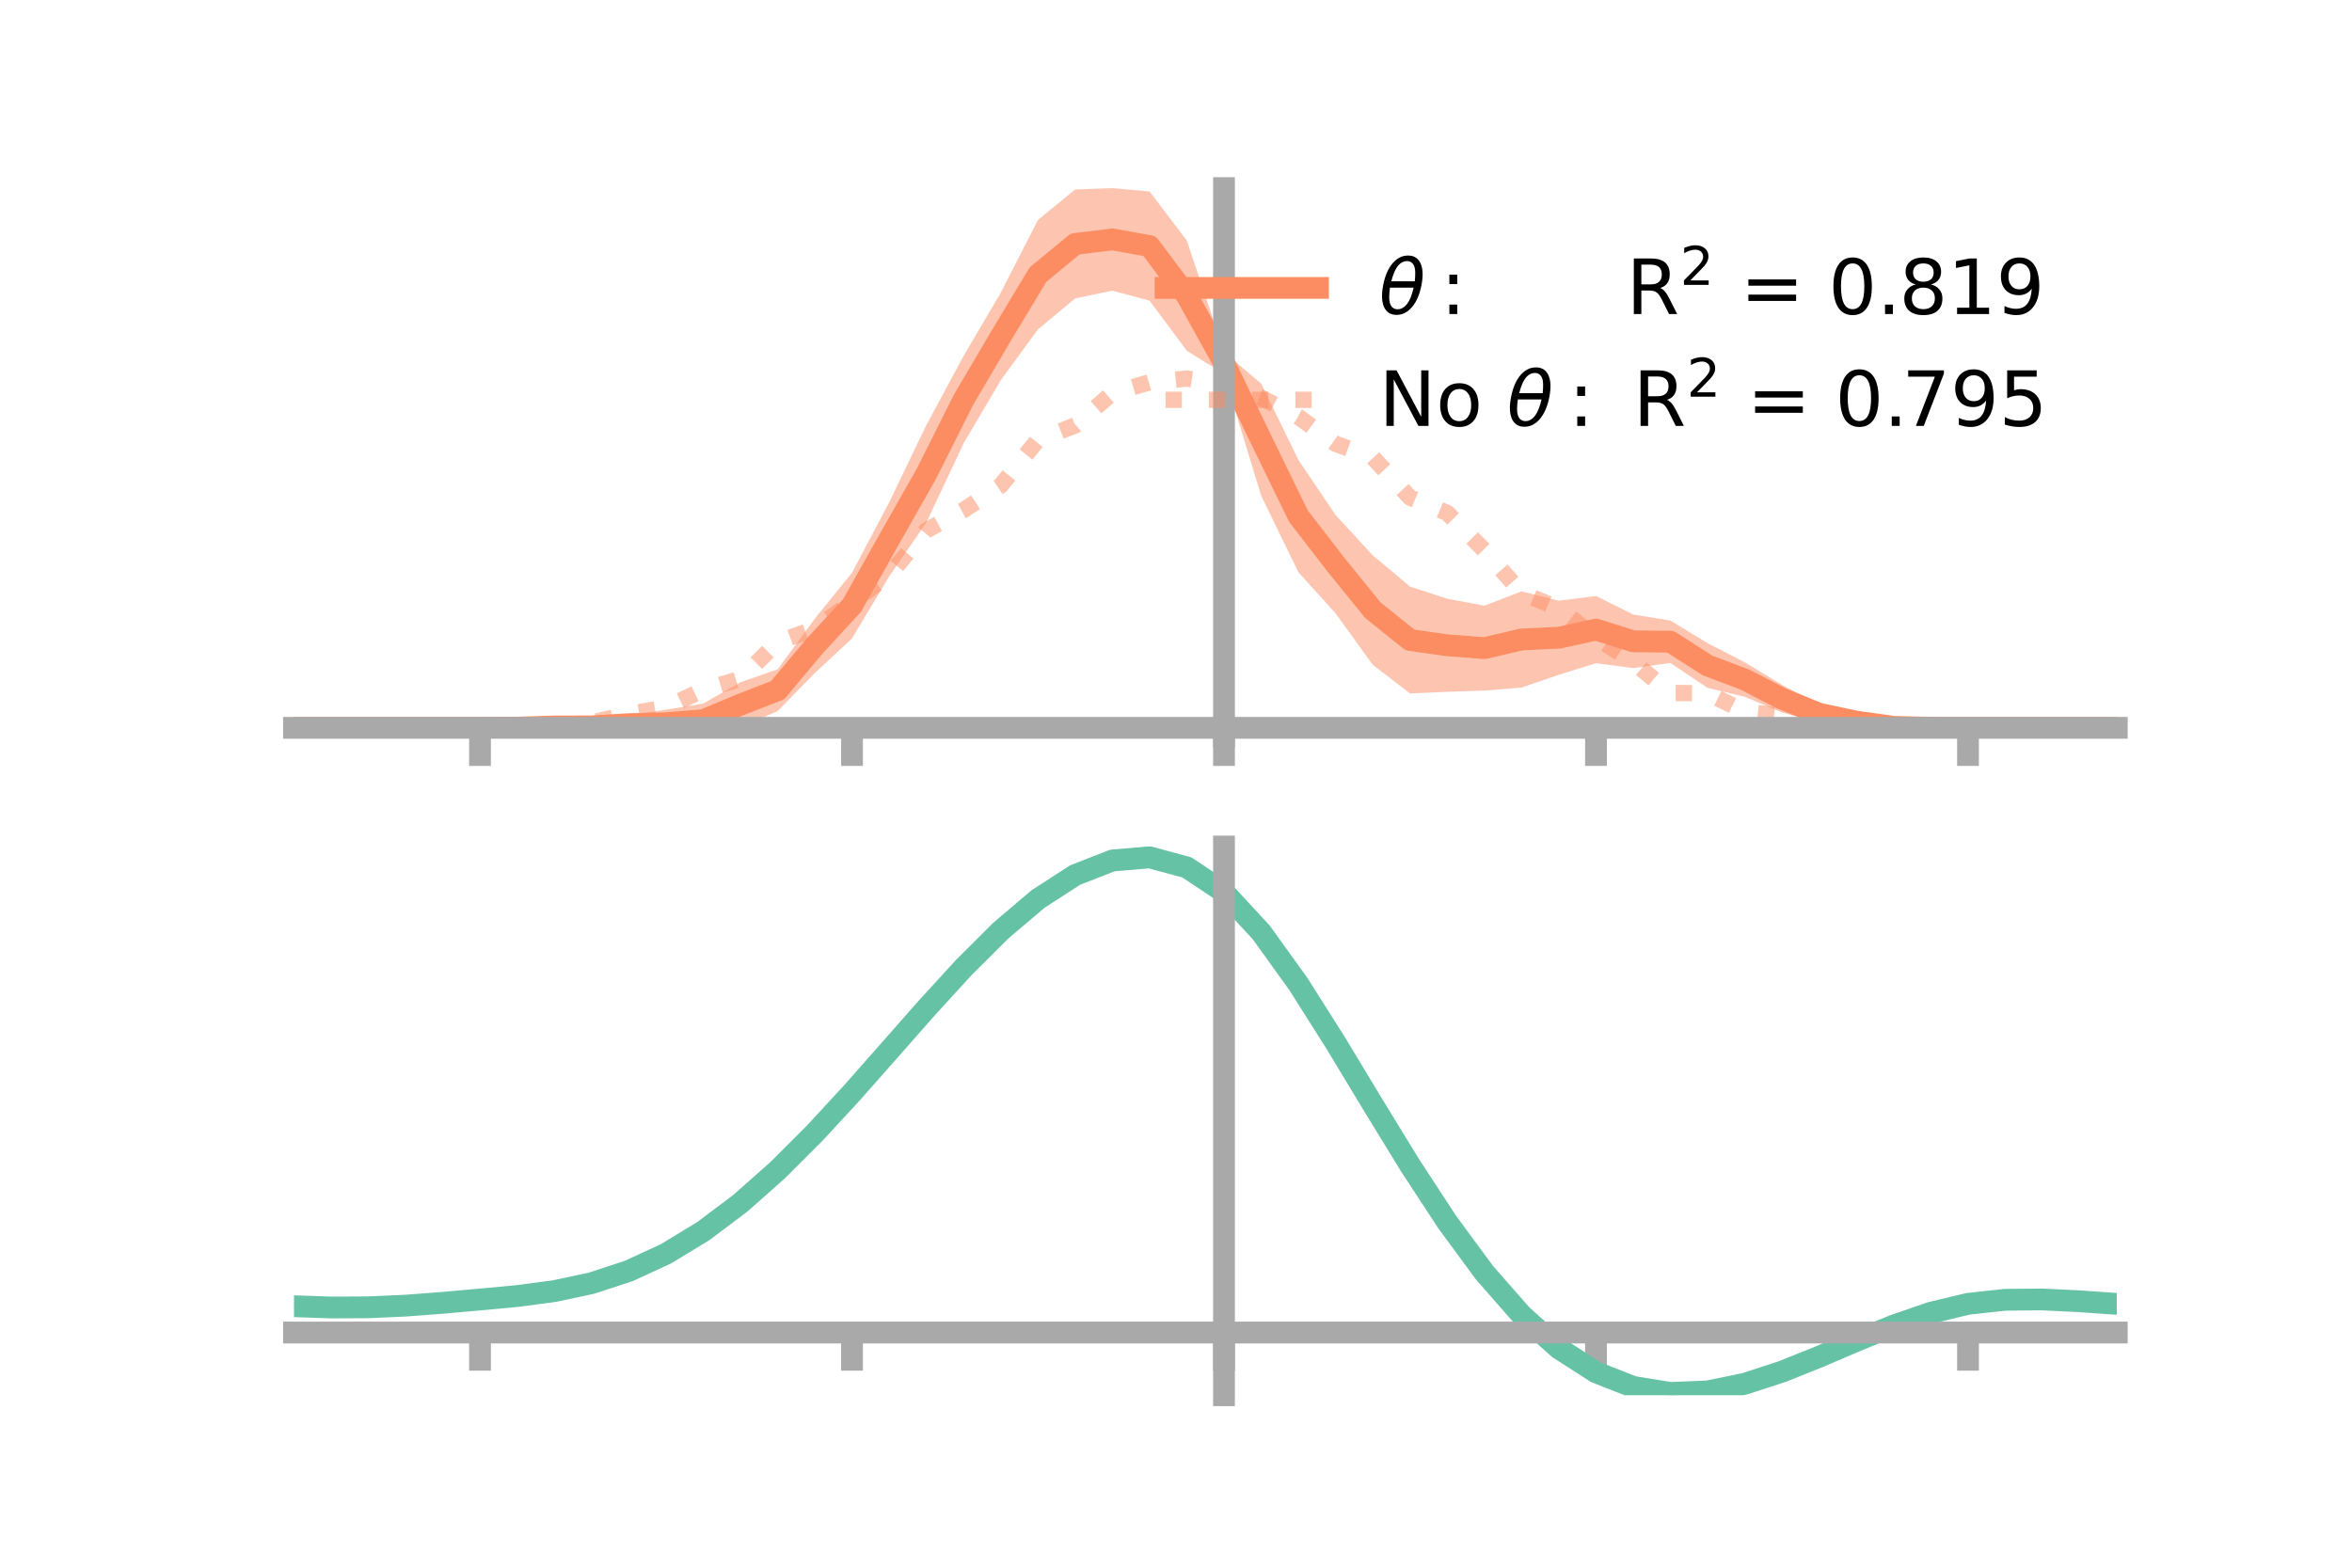 <?xml version="1.0" encoding="utf-8" standalone="no"?>
<!DOCTYPE svg PUBLIC "-//W3C//DTD SVG 1.1//EN"
  "http://www.w3.org/Graphics/SVG/1.1/DTD/svg11.dtd">
<!-- Created with matplotlib (https://matplotlib.org/) -->
<svg height="144pt" version="1.1" viewBox="0 0 216 144" width="216pt" xmlns="http://www.w3.org/2000/svg" xmlns:xlink="http://www.w3.org/1999/xlink">
 <defs>
  <style type="text/css">*{stroke-linecap:butt;stroke-linejoin:round;}</style>
 </defs>
 <g id="figure_1">
  <g id="patch_1">
   <path d="M 0 144 
L 216 144 
L 216 0 
L 0 0 
z
" style="fill:none;"/>
  </g>
  <g id="axes_1">
   <g id="patch_2">
    <path d="M 27 67.68 
L 194.4 67.68 
L 194.4 17.28 
L 27 17.28 
z
" style="fill:none;"/>
   </g>
   <g id="PolyCollection_1">
    <path clip-path="url(#pc4c4ab8d04)" d="M 27 66.855 
L 27 66.855 
L 30.416 66.855 
L 33.833 66.855 
L 37.249 66.855 
L 40.665 66.855 
L 44.082 66.855 
L 47.498 66.72 
L 50.914 66.436 
L 54.331 66.177 
L 57.747 65.695 
L 61.163 65.19 
L 64.58 64.628 
L 67.996 62.668 
L 71.412 61.48 
L 74.829 56.828 
L 78.245 52.608 
L 81.661 46.142 
L 85.078 39.041 
L 88.494 32.695 
L 91.91 26.879 
L 95.327 20.197 
L 98.743 17.401 
L 102.159 17.28 
L 105.576 17.589 
L 108.992 22.095 
L 112.408 32.329 
L 115.824 35.245 
L 119.241 42.243 
L 122.657 47.311 
L 126.073 51.014 
L 129.49 53.88 
L 132.906 54.994 
L 136.322 55.637 
L 139.739 54.32 
L 143.155 55.175 
L 146.571 54.744 
L 149.988 56.446 
L 153.404 56.998 
L 156.82 59.078 
L 160.237 60.837 
L 163.653 62.912 
L 167.069 64.726 
L 170.486 65.751 
L 173.902 66.471 
L 177.318 66.733 
L 180.735 66.855 
L 184.151 66.855 
L 187.567 66.855 
L 190.984 66.855 
L 194.4 66.855 
L 194.4 66.855 
L 194.4 66.855 
L 190.984 66.855 
L 187.567 66.855 
L 184.151 66.855 
L 180.735 66.855 
L 177.318 66.968 
L 173.902 67.054 
L 170.486 66.823 
L 167.069 66.399 
L 163.653 65.442 
L 160.237 64.006 
L 156.82 63.186 
L 153.404 60.895 
L 149.988 61.367 
L 146.571 60.919 
L 143.155 61.983 
L 139.739 63.157 
L 136.322 63.434 
L 132.906 63.547 
L 129.49 63.694 
L 126.073 61.073 
L 122.657 56.345 
L 119.241 52.561 
L 115.824 45.537 
L 112.408 34.33 
L 108.992 32.223 
L 105.576 27.619 
L 102.159 26.695 
L 98.743 27.41 
L 95.327 30.251 
L 91.91 34.921 
L 88.494 40.718 
L 85.078 47.994 
L 81.661 52.942 
L 78.245 58.64 
L 74.829 61.824 
L 71.412 65.319 
L 67.996 66.792 
L 64.58 67.68 
L 61.163 67.676 
L 57.747 67.341 
L 54.331 67.267 
L 50.914 67.02 
L 47.498 66.949 
L 44.082 66.855 
L 40.665 66.855 
L 37.249 66.855 
L 33.833 66.855 
L 30.416 66.855 
L 27 66.855 
z
" style="fill:#fc8d62;fill-opacity:0.5;"/>
   </g>
   <g id="matplotlib.axis_1">
    <g id="xtick_1">
     <g id="line2d_1">
      <defs>
       <path d="M 0 0 
L 0 3.5 
" id="m50c771a734" style="stroke:#a9a9a9;stroke-width:2;"/>
      </defs>
      <g>
       <use style="fill:#a9a9a9;stroke:#a9a9a9;stroke-width:2;" x="44.082" xlink:href="#m50c771a734" y="66.855"/>
      </g>
     </g>
    </g>
    <g id="xtick_2">
     <g id="line2d_2">
      <g>
       <use style="fill:#a9a9a9;stroke:#a9a9a9;stroke-width:2;" x="78.245" xlink:href="#m50c771a734" y="66.855"/>
      </g>
     </g>
    </g>
    <g id="xtick_3">
     <g id="line2d_3">
      <g>
       <use style="fill:#a9a9a9;stroke:#a9a9a9;stroke-width:2;" x="112.408" xlink:href="#m50c771a734" y="66.855"/>
      </g>
     </g>
    </g>
    <g id="xtick_4">
     <g id="line2d_4">
      <g>
       <use style="fill:#a9a9a9;stroke:#a9a9a9;stroke-width:2;" x="146.571" xlink:href="#m50c771a734" y="66.855"/>
      </g>
     </g>
    </g>
    <g id="xtick_5">
     <g id="line2d_5">
      <g>
       <use style="fill:#a9a9a9;stroke:#a9a9a9;stroke-width:2;" x="180.735" xlink:href="#m50c771a734" y="66.855"/>
      </g>
     </g>
    </g>
   </g>
   <g id="matplotlib.axis_2"/>
   <g id="line2d_6">
    <path clip-path="url(#pc4c4ab8d04)" d="M 27 66.855 
L 30.416 66.855 
L 33.833 66.855 
L 37.249 66.855 
L 40.665 66.855 
L 44.082 66.855 
L 47.498 66.835 
L 50.914 66.728 
L 54.331 66.722 
L 57.747 66.518 
L 61.163 66.433 
L 64.58 66.154 
L 67.996 64.73 
L 71.412 63.399 
L 74.829 59.326 
L 78.245 55.624 
L 81.661 49.542 
L 85.078 43.517 
L 88.494 36.707 
L 91.91 30.9 
L 95.327 25.224 
L 98.743 22.406 
L 102.159 21.988 
L 105.576 22.604 
L 108.992 27.159 
L 112.408 33.329 
L 115.824 40.391 
L 119.241 47.402 
L 122.657 51.828 
L 126.073 56.043 
L 129.49 58.787 
L 132.906 59.271 
L 136.322 59.535 
L 139.739 58.738 
L 143.155 58.579 
L 146.571 57.831 
L 149.988 58.907 
L 153.404 58.946 
L 156.82 61.132 
L 160.237 62.421 
L 163.653 64.177 
L 167.069 65.562 
L 170.486 66.287 
L 173.902 66.762 
L 177.318 66.85 
L 180.735 66.855 
L 184.151 66.855 
L 187.567 66.855 
L 190.984 66.855 
L 194.4 66.855 
" style="fill:none;stroke:#fc8d62;stroke-linecap:square;stroke-width:2;"/>
   </g>
   <g id="line2d_7">
    <path clip-path="url(#pc4c4ab8d04)" d="M 27 66.855 
L 30.416 66.855 
L 33.833 66.855 
L 37.249 66.855 
L 40.665 66.855 
L 44.082 66.855 
L 47.498 66.804 
L 50.914 66.645 
L 54.331 66.373 
L 57.747 65.573 
L 61.163 64.997 
L 64.58 63.364 
L 67.996 62.361 
L 71.412 58.981 
L 74.829 57.754 
L 78.245 55.298 
L 81.661 52.82 
L 85.078 48.713 
L 88.494 46.856 
L 91.91 44.592 
L 95.327 40.395 
L 98.743 39.08 
L 102.159 36.096 
L 105.576 35.114 
L 108.992 34.77 
L 112.408 35.274 
L 115.824 36.536 
L 119.241 38.287 
L 122.657 40.765 
L 126.073 42.009 
L 129.49 45.705 
L 132.906 47.117 
L 136.322 50.552 
L 139.739 54.462 
L 143.155 55.877 
L 146.571 58.551 
L 149.988 60.808 
L 153.404 63.653 
L 156.82 63.679 
L 160.237 65.369 
L 163.653 65.737 
L 167.069 66.596 
L 170.486 66.669 
L 173.902 66.867 
L 177.318 66.881 
L 180.735 66.855 
L 184.151 66.855 
L 187.567 66.855 
L 190.984 66.855 
L 194.4 66.855 
" style="fill:none;stroke:#fc8d62;stroke-dasharray:1.5,2.475;stroke-dashoffset:0;stroke-opacity:0.5;stroke-width:1.5;"/>
   </g>
   <g id="patch_3">
    <path d="M 112.408 67.68 
L 112.408 17.28 
" style="fill:none;stroke:#a9a9a9;stroke-linecap:square;stroke-linejoin:miter;stroke-width:2;"/>
   </g>
   <g id="patch_4">
    <path d="M 194.4 67.68 
L 194.4 17.28 
" style="fill:none;"/>
   </g>
   <g id="patch_5">
    <path d="M 27 66.855 
L 194.4 66.855 
" style="fill:none;stroke:#a9a9a9;stroke-linecap:square;stroke-linejoin:miter;stroke-width:2;"/>
   </g>
   <g id="patch_6">
    <path d="M 27 17.28 
L 194.4 17.28 
" style="fill:none;"/>
   </g>
   <g id="legend_1">
    <g id="line2d_8">
     <path d="M 107.04 26.449 
L 121.04 26.449 
" style="fill:none;stroke:#fc8d62;stroke-linecap:square;stroke-width:2;"/>
    </g>
    <g id="line2d_9"/>
    <g id="text_1">
     <!-- $\theta:$      R$^{2}$ = 0.819 -->
     <g transform="translate(126.64 28.899)scale(0.07 -0.07)">
      <defs>
       <path d="M 45.516 34.672 
L 14.453 34.672 
Q 12.359 20.062 14.5 13.875 
Q 17.188 6.25 24.469 6.25 
Q 31.781 6.25 37.359 13.922 
Q 42.234 20.656 45.516 34.672 
z
M 47.016 42.969 
Q 48.344 56.844 46.625 61.719 
Q 43.953 69.438 36.766 69.438 
Q 29.297 69.438 23.828 61.812 
Q 19.531 55.672 16.156 42.969 
z
M 38.188 76.766 
Q 49.906 76.766 54.594 66.406 
Q 59.281 56.109 55.719 37.844 
Q 52.203 19.625 43.453 9.281 
Q 34.766 -1.125 23.047 -1.125 
Q 11.281 -1.125 6.641 9.281 
Q 2 19.625 5.516 37.844 
Q 9.078 56.109 17.719 66.406 
Q 26.422 76.766 38.188 76.766 
z
" id="DejaVuSans-Oblique-952"/>
       <path d="M 11.719 12.406 
L 22.016 12.406 
L 22.016 0 
L 11.719 0 
z
M 11.719 51.703 
L 22.016 51.703 
L 22.016 39.312 
L 11.719 39.312 
z
" id="DejaVuSans-58"/>
       <path id="DejaVuSans-32"/>
       <path d="M 44.391 34.188 
Q 47.562 33.109 50.562 29.594 
Q 53.562 26.078 56.594 19.922 
L 66.609 0 
L 56 0 
L 46.688 18.703 
Q 43.062 26.031 39.672 28.422 
Q 36.281 30.812 30.422 30.812 
L 19.672 30.812 
L 19.672 0 
L 9.812 0 
L 9.812 72.906 
L 32.078 72.906 
Q 44.578 72.906 50.734 67.672 
Q 56.891 62.453 56.891 51.906 
Q 56.891 45.016 53.688 40.469 
Q 50.484 35.938 44.391 34.188 
z
M 19.672 64.797 
L 19.672 38.922 
L 32.078 38.922 
Q 39.203 38.922 42.844 42.219 
Q 46.484 45.516 46.484 51.906 
Q 46.484 58.297 42.844 61.547 
Q 39.203 64.797 32.078 64.797 
z
" id="DejaVuSans-82"/>
       <path d="M 19.188 8.297 
L 53.609 8.297 
L 53.609 0 
L 7.328 0 
L 7.328 8.297 
Q 12.938 14.109 22.625 23.891 
Q 32.328 33.688 34.812 36.531 
Q 39.547 41.844 41.422 45.531 
Q 43.312 49.219 43.312 52.781 
Q 43.312 58.594 39.234 62.25 
Q 35.156 65.922 28.609 65.922 
Q 23.969 65.922 18.812 64.312 
Q 13.672 62.703 7.812 59.422 
L 7.812 69.391 
Q 13.766 71.781 18.938 73 
Q 24.125 74.219 28.422 74.219 
Q 39.75 74.219 46.484 68.547 
Q 53.219 62.891 53.219 53.422 
Q 53.219 48.922 51.531 44.891 
Q 49.859 40.875 45.406 35.406 
Q 44.188 33.984 37.641 27.219 
Q 31.109 20.453 19.188 8.297 
z
" id="DejaVuSans-50"/>
       <path d="M 10.594 45.406 
L 73.188 45.406 
L 73.188 37.203 
L 10.594 37.203 
z
M 10.594 25.484 
L 73.188 25.484 
L 73.188 17.188 
L 10.594 17.188 
z
" id="DejaVuSans-61"/>
       <path d="M 31.781 66.406 
Q 24.172 66.406 20.328 58.906 
Q 16.5 51.422 16.5 36.375 
Q 16.5 21.391 20.328 13.891 
Q 24.172 6.391 31.781 6.391 
Q 39.453 6.391 43.281 13.891 
Q 47.125 21.391 47.125 36.375 
Q 47.125 51.422 43.281 58.906 
Q 39.453 66.406 31.781 66.406 
z
M 31.781 74.219 
Q 44.047 74.219 50.516 64.516 
Q 56.984 54.828 56.984 36.375 
Q 56.984 17.969 50.516 8.266 
Q 44.047 -1.422 31.781 -1.422 
Q 19.531 -1.422 13.062 8.266 
Q 6.594 17.969 6.594 36.375 
Q 6.594 54.828 13.062 64.516 
Q 19.531 74.219 31.781 74.219 
z
" id="DejaVuSans-48"/>
       <path d="M 10.688 12.406 
L 21 12.406 
L 21 0 
L 10.688 0 
z
" id="DejaVuSans-46"/>
       <path d="M 31.781 34.625 
Q 24.75 34.625 20.719 30.859 
Q 16.703 27.094 16.703 20.516 
Q 16.703 13.922 20.719 10.156 
Q 24.75 6.391 31.781 6.391 
Q 38.812 6.391 42.859 10.172 
Q 46.922 13.969 46.922 20.516 
Q 46.922 27.094 42.891 30.859 
Q 38.875 34.625 31.781 34.625 
z
M 21.922 38.812 
Q 15.578 40.375 12.031 44.719 
Q 8.5 49.078 8.5 55.328 
Q 8.5 64.062 14.719 69.141 
Q 20.953 74.219 31.781 74.219 
Q 42.672 74.219 48.875 69.141 
Q 55.078 64.062 55.078 55.328 
Q 55.078 49.078 51.531 44.719 
Q 48 40.375 41.703 38.812 
Q 48.828 37.156 52.797 32.312 
Q 56.781 27.484 56.781 20.516 
Q 56.781 9.906 50.312 4.234 
Q 43.844 -1.422 31.781 -1.422 
Q 19.734 -1.422 13.25 4.234 
Q 6.781 9.906 6.781 20.516 
Q 6.781 27.484 10.781 32.312 
Q 14.797 37.156 21.922 38.812 
z
M 18.312 54.391 
Q 18.312 48.734 21.844 45.562 
Q 25.391 42.391 31.781 42.391 
Q 38.141 42.391 41.719 45.562 
Q 45.312 48.734 45.312 54.391 
Q 45.312 60.062 41.719 63.234 
Q 38.141 66.406 31.781 66.406 
Q 25.391 66.406 21.844 63.234 
Q 18.312 60.062 18.312 54.391 
z
" id="DejaVuSans-56"/>
       <path d="M 12.406 8.297 
L 28.516 8.297 
L 28.516 63.922 
L 10.984 60.406 
L 10.984 69.391 
L 28.422 72.906 
L 38.281 72.906 
L 38.281 8.297 
L 54.391 8.297 
L 54.391 0 
L 12.406 0 
z
" id="DejaVuSans-49"/>
       <path d="M 10.984 1.516 
L 10.984 10.5 
Q 14.703 8.734 18.5 7.812 
Q 22.312 6.891 25.984 6.891 
Q 35.75 6.891 40.891 13.453 
Q 46.047 20.016 46.781 33.406 
Q 43.953 29.203 39.594 26.953 
Q 35.25 24.703 29.984 24.703 
Q 19.047 24.703 12.672 31.312 
Q 6.297 37.938 6.297 49.422 
Q 6.297 60.641 12.938 67.422 
Q 19.578 74.219 30.609 74.219 
Q 43.266 74.219 49.922 64.516 
Q 56.594 54.828 56.594 36.375 
Q 56.594 19.141 48.406 8.859 
Q 40.234 -1.422 26.422 -1.422 
Q 22.703 -1.422 18.891 -0.688 
Q 15.094 0.047 10.984 1.516 
z
M 30.609 32.422 
Q 37.25 32.422 41.125 36.953 
Q 45.016 41.5 45.016 49.422 
Q 45.016 57.281 41.125 61.844 
Q 37.25 66.406 30.609 66.406 
Q 23.969 66.406 20.094 61.844 
Q 16.219 57.281 16.219 49.422 
Q 16.219 41.5 20.094 36.953 
Q 23.969 32.422 30.609 32.422 
z
" id="DejaVuSans-57"/>
      </defs>
      <use transform="translate(0 0.766)" xlink:href="#DejaVuSans-Oblique-952"/>
      <use transform="translate(80.664 0.766)" xlink:href="#DejaVuSans-58"/>
      <use transform="translate(133.838 0.766)" xlink:href="#DejaVuSans-32"/>
      <use transform="translate(165.625 0.766)" xlink:href="#DejaVuSans-32"/>
      <use transform="translate(197.412 0.766)" xlink:href="#DejaVuSans-32"/>
      <use transform="translate(229.199 0.766)" xlink:href="#DejaVuSans-32"/>
      <use transform="translate(260.986 0.766)" xlink:href="#DejaVuSans-32"/>
      <use transform="translate(292.773 0.766)" xlink:href="#DejaVuSans-32"/>
      <use transform="translate(324.561 0.766)" xlink:href="#DejaVuSans-82"/>
      <use transform="translate(395 39.047)scale(0.7)" xlink:href="#DejaVuSans-50"/>
      <use transform="translate(442.271 0.766)" xlink:href="#DejaVuSans-32"/>
      <use transform="translate(474.058 0.766)" xlink:href="#DejaVuSans-61"/>
      <use transform="translate(557.847 0.766)" xlink:href="#DejaVuSans-32"/>
      <use transform="translate(589.634 0.766)" xlink:href="#DejaVuSans-48"/>
      <use transform="translate(653.257 0.766)" xlink:href="#DejaVuSans-46"/>
      <use transform="translate(682.419 0.766)" xlink:href="#DejaVuSans-56"/>
      <use transform="translate(746.042 0.766)" xlink:href="#DejaVuSans-49"/>
      <use transform="translate(809.665 0.766)" xlink:href="#DejaVuSans-57"/>
     </g>
    </g>
    <g id="line2d_10">
     <path d="M 107.04 36.724 
L 121.04 36.724 
" style="fill:none;stroke:#fc8d62;stroke-dasharray:1.5,2.475;stroke-dashoffset:0;stroke-opacity:0.5;stroke-width:1.5;"/>
    </g>
    <g id="line2d_11"/>
    <g id="text_2">
     <!-- No $\theta:$ R$^{2}$ = 0.795 -->
     <g transform="translate(126.64 39.174)scale(0.07 -0.07)">
      <defs>
       <path d="M 9.812 72.906 
L 23.094 72.906 
L 55.422 11.922 
L 55.422 72.906 
L 64.984 72.906 
L 64.984 0 
L 51.703 0 
L 19.391 60.984 
L 19.391 0 
L 9.812 0 
z
" id="DejaVuSans-78"/>
       <path d="M 30.609 48.391 
Q 23.391 48.391 19.188 42.75 
Q 14.984 37.109 14.984 27.297 
Q 14.984 17.484 19.156 11.844 
Q 23.344 6.203 30.609 6.203 
Q 37.797 6.203 41.984 11.859 
Q 46.188 17.531 46.188 27.297 
Q 46.188 37.016 41.984 42.703 
Q 37.797 48.391 30.609 48.391 
z
M 30.609 56 
Q 42.328 56 49.016 48.375 
Q 55.719 40.766 55.719 27.297 
Q 55.719 13.875 49.016 6.219 
Q 42.328 -1.422 30.609 -1.422 
Q 18.844 -1.422 12.172 6.219 
Q 5.516 13.875 5.516 27.297 
Q 5.516 40.766 12.172 48.375 
Q 18.844 56 30.609 56 
z
" id="DejaVuSans-111"/>
       <path d="M 8.203 72.906 
L 55.078 72.906 
L 55.078 68.703 
L 28.609 0 
L 18.312 0 
L 43.219 64.594 
L 8.203 64.594 
z
" id="DejaVuSans-55"/>
       <path d="M 10.797 72.906 
L 49.516 72.906 
L 49.516 64.594 
L 19.828 64.594 
L 19.828 46.734 
Q 21.969 47.469 24.109 47.828 
Q 26.266 48.188 28.422 48.188 
Q 40.625 48.188 47.75 41.5 
Q 54.891 34.812 54.891 23.391 
Q 54.891 11.625 47.562 5.094 
Q 40.234 -1.422 26.906 -1.422 
Q 22.312 -1.422 17.547 -0.641 
Q 12.797 0.141 7.719 1.703 
L 7.719 11.625 
Q 12.109 9.234 16.797 8.062 
Q 21.484 6.891 26.703 6.891 
Q 35.156 6.891 40.078 11.328 
Q 45.016 15.766 45.016 23.391 
Q 45.016 31 40.078 35.438 
Q 35.156 39.891 26.703 39.891 
Q 22.75 39.891 18.812 39.016 
Q 14.891 38.141 10.797 36.281 
z
" id="DejaVuSans-53"/>
      </defs>
      <use transform="translate(0 0.766)" xlink:href="#DejaVuSans-78"/>
      <use transform="translate(74.805 0.766)" xlink:href="#DejaVuSans-111"/>
      <use transform="translate(135.986 0.766)" xlink:href="#DejaVuSans-32"/>
      <use transform="translate(167.773 0.766)" xlink:href="#DejaVuSans-Oblique-952"/>
      <use transform="translate(248.438 0.766)" xlink:href="#DejaVuSans-58"/>
      <use transform="translate(301.611 0.766)" xlink:href="#DejaVuSans-32"/>
      <use transform="translate(333.398 0.766)" xlink:href="#DejaVuSans-82"/>
      <use transform="translate(403.838 39.047)scale(0.7)" xlink:href="#DejaVuSans-50"/>
      <use transform="translate(451.108 0.766)" xlink:href="#DejaVuSans-32"/>
      <use transform="translate(482.896 0.766)" xlink:href="#DejaVuSans-61"/>
      <use transform="translate(566.685 0.766)" xlink:href="#DejaVuSans-32"/>
      <use transform="translate(598.472 0.766)" xlink:href="#DejaVuSans-48"/>
      <use transform="translate(662.095 0.766)" xlink:href="#DejaVuSans-46"/>
      <use transform="translate(686.132 0.766)" xlink:href="#DejaVuSans-55"/>
      <use transform="translate(749.755 0.766)" xlink:href="#DejaVuSans-57"/>
      <use transform="translate(813.378 0.766)" xlink:href="#DejaVuSans-53"/>
     </g>
    </g>
   </g>
  </g>
  <g id="axes_2">
   <g id="patch_7">
    <path d="M 27 128.16 
L 194.4 128.16 
L 194.4 77.76 
L 27 77.76 
z
" style="fill:none;"/>
   </g>
   <g id="PolyCollection_2">
    <path clip-path="url(#p613fd73ba6)" d="M 27 120.03 
L 27 119.935 
L 30.416 120.059 
L 33.833 120.041 
L 37.249 119.88 
L 40.665 119.61 
L 44.082 119.292 
L 47.498 118.966 
L 50.914 118.504 
L 54.331 117.761 
L 57.747 116.624 
L 61.163 115.017 
L 64.58 112.899 
L 67.996 110.272 
L 71.412 107.173 
L 74.829 103.674 
L 78.245 99.879 
L 81.661 95.918 
L 85.078 91.942 
L 88.494 88.121 
L 91.91 84.634 
L 95.327 81.67 
L 98.743 79.415 
L 102.159 78.054 
L 105.576 77.76 
L 108.992 78.698 
L 112.408 81.012 
L 115.824 84.762 
L 119.241 89.587 
L 122.657 95.071 
L 126.073 100.824 
L 129.49 106.5 
L 132.906 111.812 
L 136.322 116.533 
L 139.739 120.498 
L 143.155 123.609 
L 146.571 125.829 
L 149.988 127.18 
L 153.404 127.734 
L 156.82 127.601 
L 160.237 126.912 
L 163.653 125.815 
L 167.069 124.47 
L 170.486 123.032 
L 173.902 121.657 
L 177.318 120.491 
L 180.735 119.677 
L 184.151 119.308 
L 187.567 119.282 
L 190.984 119.459 
L 194.4 119.711 
L 194.4 119.828 
L 194.4 119.828 
L 190.984 119.599 
L 187.567 119.44 
L 184.151 119.475 
L 180.735 119.85 
L 177.318 120.675 
L 173.902 121.87 
L 170.486 123.29 
L 167.069 124.778 
L 163.653 126.171 
L 160.237 127.303 
L 156.82 128.015 
L 153.404 128.16 
L 149.988 127.613 
L 146.571 126.28 
L 143.155 124.109 
L 139.739 121.089 
L 136.322 117.254 
L 132.906 112.694 
L 129.49 107.563 
L 126.073 102.074 
L 122.657 96.507 
L 119.241 91.195 
L 115.824 86.518 
L 112.408 82.884 
L 108.992 80.647 
L 105.576 79.742 
L 102.159 80.026 
L 98.743 81.335 
L 95.327 83.497 
L 91.91 86.334 
L 88.494 89.664 
L 85.078 93.31 
L 81.661 97.098 
L 78.245 100.87 
L 74.829 104.482 
L 71.412 107.813 
L 67.996 110.768 
L 64.58 113.28 
L 61.163 115.314 
L 57.747 116.866 
L 54.331 117.968 
L 50.914 118.688 
L 47.498 119.131 
L 44.082 119.438 
L 40.665 119.732 
L 37.249 119.979 
L 33.833 120.123 
L 30.416 120.139 
L 27 120.03 
z
" style="fill:#66c2a5;fill-opacity:0.5;"/>
   </g>
   <g id="matplotlib.axis_3">
    <g id="xtick_6">
     <g id="line2d_12">
      <g>
       <use style="fill:#a9a9a9;stroke:#a9a9a9;stroke-width:2;" x="44.082" xlink:href="#m50c771a734" y="122.4"/>
      </g>
     </g>
    </g>
    <g id="xtick_7">
     <g id="line2d_13">
      <g>
       <use style="fill:#a9a9a9;stroke:#a9a9a9;stroke-width:2;" x="78.245" xlink:href="#m50c771a734" y="122.4"/>
      </g>
     </g>
    </g>
    <g id="xtick_8">
     <g id="line2d_14">
      <g>
       <use style="fill:#a9a9a9;stroke:#a9a9a9;stroke-width:2;" x="112.408" xlink:href="#m50c771a734" y="122.4"/>
      </g>
     </g>
    </g>
    <g id="xtick_9">
     <g id="line2d_15">
      <g>
       <use style="fill:#a9a9a9;stroke:#a9a9a9;stroke-width:2;" x="146.571" xlink:href="#m50c771a734" y="122.4"/>
      </g>
     </g>
    </g>
    <g id="xtick_10">
     <g id="line2d_16">
      <g>
       <use style="fill:#a9a9a9;stroke:#a9a9a9;stroke-width:2;" x="180.735" xlink:href="#m50c771a734" y="122.4"/>
      </g>
     </g>
    </g>
   </g>
   <g id="matplotlib.axis_4"/>
   <g id="line2d_17">
    <path clip-path="url(#p613fd73ba6)" d="M 27 119.983 
L 30.416 120.099 
L 33.833 120.082 
L 37.249 119.93 
L 40.665 119.671 
L 44.082 119.365 
L 47.498 119.049 
L 50.914 118.596 
L 54.331 117.865 
L 57.747 116.745 
L 61.163 115.165 
L 64.58 113.09 
L 67.996 110.52 
L 71.412 107.493 
L 74.829 104.078 
L 78.245 100.375 
L 81.661 96.508 
L 85.078 92.626 
L 88.494 88.892 
L 91.91 85.484 
L 95.327 82.583 
L 98.743 80.375 
L 102.159 79.04 
L 105.576 78.751 
L 108.992 79.673 
L 112.408 81.948 
L 115.824 85.64 
L 119.241 90.391 
L 122.657 95.789 
L 126.073 101.449 
L 129.49 107.031 
L 132.906 112.253 
L 136.322 116.893 
L 139.739 120.794 
L 143.155 123.859 
L 146.571 126.054 
L 149.988 127.396 
L 153.404 127.947 
L 156.82 127.808 
L 160.237 127.107 
L 163.653 125.993 
L 167.069 124.624 
L 170.486 123.161 
L 173.902 121.763 
L 177.318 120.583 
L 180.735 119.764 
L 184.151 119.391 
L 187.567 119.361 
L 190.984 119.529 
L 194.4 119.77 
" style="fill:none;stroke:#66c2a5;stroke-linecap:square;stroke-width:2;"/>
   </g>
   <g id="patch_8">
    <path d="M 112.408 128.16 
L 112.408 77.76 
" style="fill:none;stroke:#a9a9a9;stroke-linecap:square;stroke-linejoin:miter;stroke-width:2;"/>
   </g>
   <g id="patch_9">
    <path d="M 194.4 128.16 
L 194.4 77.76 
" style="fill:none;"/>
   </g>
   <g id="patch_10">
    <path d="M 27 122.4 
L 194.4 122.4 
" style="fill:none;stroke:#a9a9a9;stroke-linecap:square;stroke-linejoin:miter;stroke-width:2;"/>
   </g>
   <g id="patch_11">
    <path d="M 27 77.76 
L 194.4 77.76 
" style="fill:none;"/>
   </g>
  </g>
 </g>
 <defs>
  <clipPath id="pc4c4ab8d04">
   <rect height="50.4" width="167.4" x="27" y="17.28"/>
  </clipPath>
  <clipPath id="p613fd73ba6">
   <rect height="50.4" width="167.4" x="27" y="77.76"/>
  </clipPath>
 </defs>
</svg>
